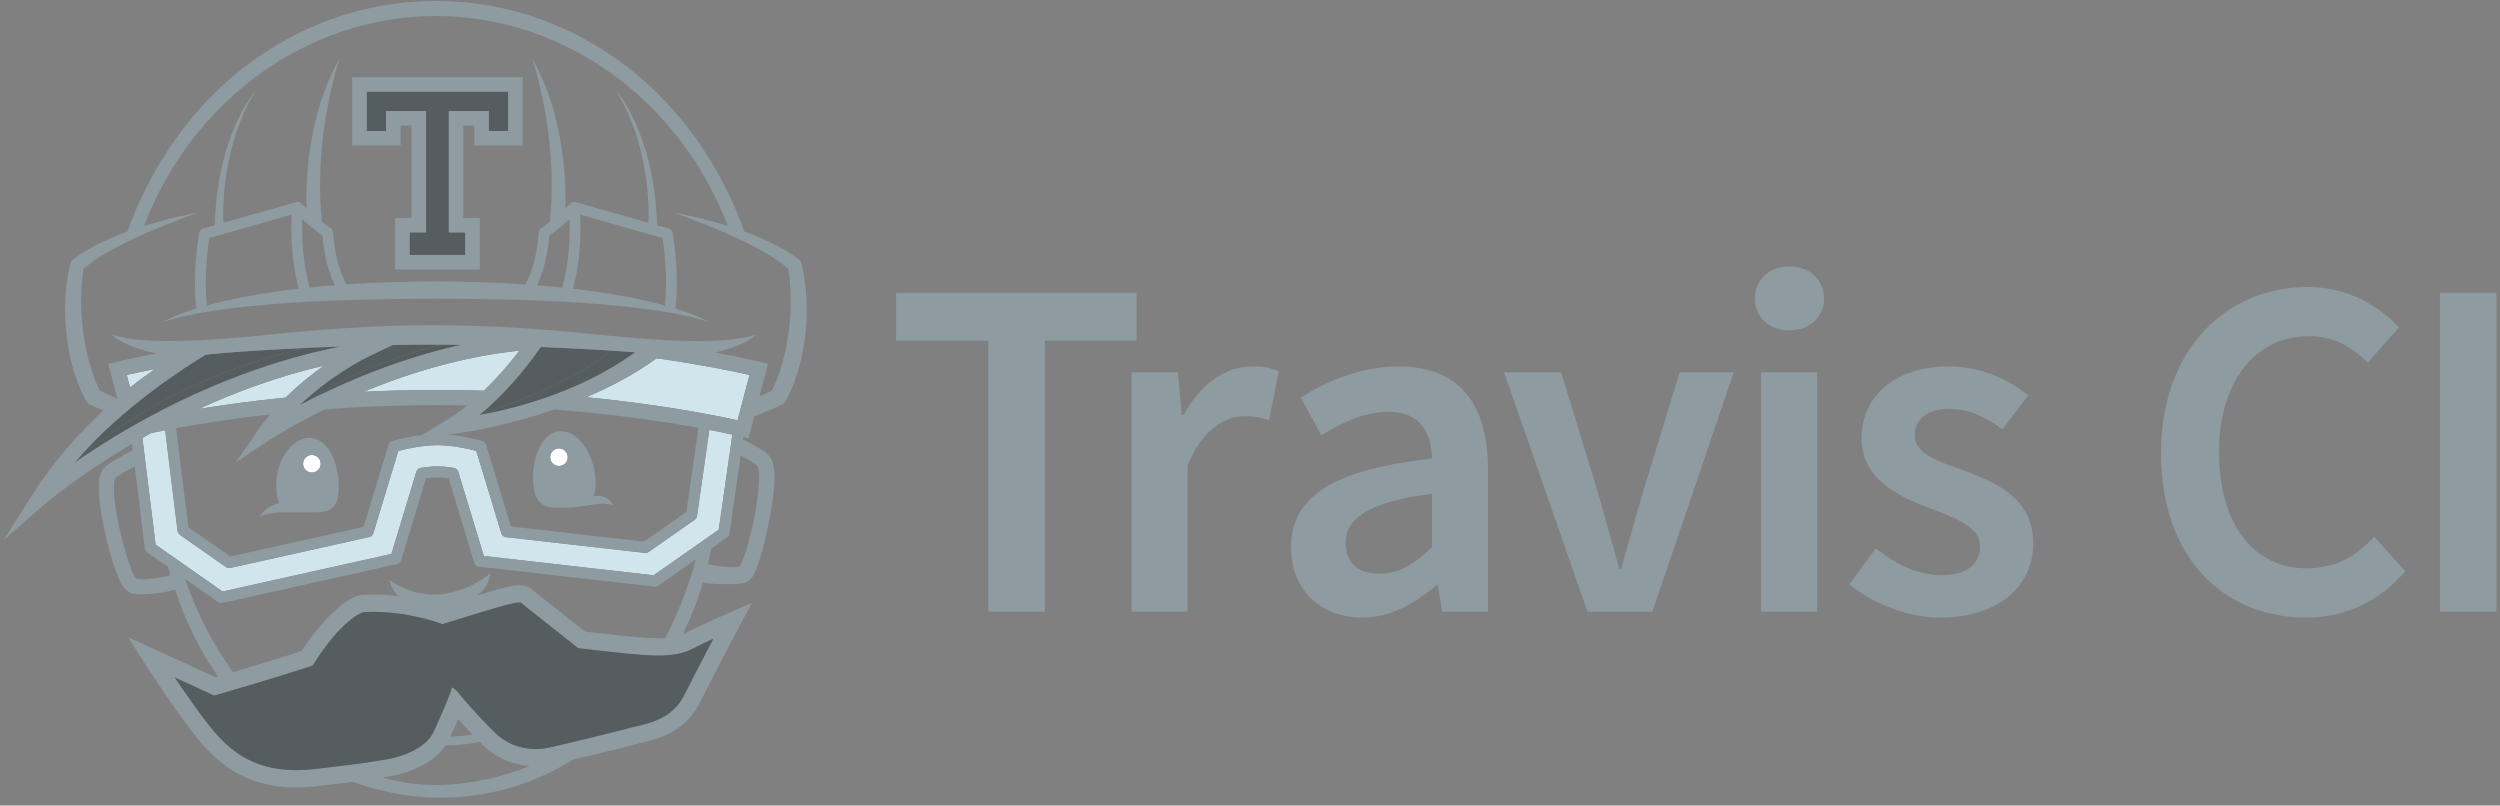 <?xml version="1.0" encoding="utf-8"?>
<!-- Generator: Adobe Illustrator 16.0.0, SVG Export Plug-In . SVG Version: 6.00 Build 0)  -->
<!DOCTYPE svg PUBLIC "-//W3C//DTD SVG 1.1//EN" "http://www.w3.org/Graphics/SVG/1.1/DTD/svg11.dtd">
<svg version="1.1" xmlns="http://www.w3.org/2000/svg" xmlns:xlink="http://www.w3.org/1999/xlink" x="0px" y="0px" width="720px"
	 height="232px" viewBox="0 0 720 232" enable-background="new 0 0 720 232" xml:space="preserve">
<rect x="0" y="0" width="720" height="232" fill="#808080" stroke="none"/>
<g id="Layer_1">
	<g>
		<path fill="#8E9BA0" d="M284.634,98.086h-26.543V84.324h69.249v13.763h-26.409v78.095h-16.297V98.086z"/>
		<path fill="#8E9BA0" d="M325.878,107.218h13.344l1.119,12.216h0.567c4.916-8.988,12.221-13.902,19.524-13.902
			c3.507,0,5.755,0.42,7.864,1.408l-2.81,14.043c-2.387-0.703-4.215-1.125-7.164-1.125c-5.476,0-12.079,3.793-16.295,14.185v42.14
			h-16.151L325.878,107.218L325.878,107.218z"/>
		<path fill="#8E9BA0" d="M412.4,132.078c-0.143-7.305-3.231-13.482-12.501-13.482c-6.884,0-13.348,3.088-19.382,6.739
			l-5.901-10.817c7.584-4.771,17.276-8.987,28.231-8.987c17.275,0,25.703,10.536,25.703,29.779v40.871h-13.204l-1.259-7.586h-0.426
			c-6.18,5.198-13.204,9.27-21.348,9.27c-12.08,0-20.513-8.143-20.513-20.227C371.805,142.895,384.17,135.167,412.4,132.078z
			 M397.373,165.225c5.616,0,9.972-2.808,15.027-7.586v-15.449c-18.68,2.39-24.859,7.306-24.859,14.188
			C387.541,162.557,391.607,165.225,397.373,165.225z"/>
		<path fill="#8E9BA0" d="M433.177,107.218h16.435l10.954,35.816c1.826,6.739,3.935,13.763,5.758,20.786h0.564
			c1.96-7.023,3.933-14.047,5.896-20.786l10.958-35.816h15.59l-23.454,68.964h-18.682L433.177,107.218z"/>
		<path fill="#8E9BA0" d="M505.384,86.007c0-5.477,4.216-9.272,9.972-9.272c5.765,0,9.973,3.796,9.973,9.272
			c0,5.335-4.208,9.132-9.973,9.132C509.6,95.14,505.384,91.343,505.384,86.007z M507.211,107.218h16.156v68.964h-16.156V107.218z"
			/>
		<path fill="#8E9BA0" d="M540.206,157.922c6.176,4.775,12.08,7.729,19.104,7.729c7.443,0,10.951-3.512,10.951-8.287
			c0-5.76-7.442-8.288-14.747-11.098c-9.133-3.371-19.384-8.566-19.384-20.082c0-12.083,9.691-20.651,25.14-20.651
			c9.552,0,17.279,3.928,22.898,8.288l-7.442,9.833c-4.775-3.512-9.69-5.899-15.169-5.899c-6.884,0-10.119,3.231-10.119,7.584
			c0,5.335,6.885,7.587,14.328,10.255c9.411,3.508,19.804,8.004,19.804,20.928c0,11.797-9.407,21.348-26.822,21.348
			c-9.412,0-19.385-4.07-26.124-9.551L540.206,157.922z"/>
		<path fill="#8E9BA0" d="M664.793,82.639c11.235,0,20.363,5.477,26.124,11.656l-8.988,10.108
			c-4.774-4.628-9.972-7.579-16.995-7.579c-15.027,0-25.844,12.635-25.844,33.287c0,20.928,9.969,33.572,25.279,33.572
			c8.146,0,14.188-3.375,19.383-9.133l8.987,9.971c-7.442,8.572-16.994,13.344-28.65,13.344c-23.313,0-41.715-16.855-41.715-47.33
			C622.374,100.474,641.193,82.639,664.793,82.639z"/>
		<path fill="#8E9BA0" d="M702.704,84.324H719v91.857h-16.296V84.324z"/>
	</g>
	<g>
		<path fill="#FFFFFF" d="M163.518,131.626c0.024,1.401-1.089,2.556-2.49,2.584c-1.401,0.024-2.562-1.095-2.581-2.492
			c-0.029-1.401,1.086-2.56,2.486-2.584C162.34,129.104,163.498,130.225,163.518,131.626z"/>
		<path fill="#FFFFFF" d="M92.362,133.492c0.035,1.396-1.07,2.564-2.467,2.601c-1.407,0.04-2.575-1.063-2.614-2.471
			c-0.035-1.397,1.068-2.571,2.476-2.601C91.152,130.982,92.323,132.086,92.362,133.492z"/>
		<path fill="#FFFFFF" d="M64.104,173.65c-0.118,0.02-0.236,0.035-0.354,0.035c0.001,0,0.002,0,0.003,0
			C63.865,173.686,63.984,173.67,64.104,173.65z"/>
		<path fill="#FFFFFF" d="M53.321,166.736c0.043,0.129,0.089,0.252,0.131,0.379c-0.041-0.124-0.086-0.248-0.124-0.373
			L53.321,166.736z"/>
		<polygon fill="#FFFFFF" points="61.003,172.122 62.826,173.395 61.003,172.116 55.535,168.288 55.535,168.292 		"/>
		<path fill="#FFFFFF" d="M198.125,168.553c0.205-0.589,0.409-1.178,0.607-1.775C198.532,167.373,198.33,167.964,198.125,168.553z"
			/>
		<path fill="#FFFFFF" d="M188.788,168.953c-0.098,0.007-0.194,0.005-0.289-0.008C188.595,168.958,188.69,168.96,188.788,168.953z"
			/>
		<path fill="#DFC78B" d="M205.661,93.444C205.721,93.472,205.716,93.47,205.661,93.444L205.661,93.444z"/>
		<path fill="#DFC78B" d="M205.266,93.25c0.187,0.092,0.328,0.162,0.396,0.194C205.602,93.416,205.474,93.353,205.266,93.25z"/>
		<path fill="#DFC78B" d="M204.406,92.83c0.372,0.183,0.655,0.32,0.859,0.42C205.029,93.134,204.723,92.985,204.406,92.83z"/>
		<path fill="#DFC78B" d="M204.406,92.83c-0.019-0.009-0.035-0.018-0.054-0.026l0,0C204.371,92.812,204.389,92.821,204.406,92.83z"
			/>
		<path fill="#DFC78B" d="M162.795,51.025l-0.191-0.708c0.024,0.357,0.048,0.71,0.068,1.058L162.795,51.025z"/>
		<path fill="#DFC78B" d="M45.415,93.444C45.361,93.47,45.356,93.472,45.415,93.444L45.415,93.444z"/>
		<path fill="#DFC78B" d="M46.671,92.83c0.043-0.021,0.086-0.042,0.13-0.063l0,0C46.754,92.79,46.716,92.808,46.671,92.83z"/>
		<path fill="#DFC78B" d="M46.671,92.83c-0.318,0.155-0.623,0.304-0.859,0.42C46.015,93.15,46.297,93.013,46.671,92.83z"/>
		<path fill="#DFC78B" d="M45.812,93.25c-0.211,0.103-0.336,0.166-0.396,0.194C45.483,93.412,45.623,93.342,45.812,93.25z"/>
		<path fill="#D1E5ED" d="M149.597,100.985c-0.37,0.481-0.777,1.005-1.213,1.555c-2.239,2.828-5.34,6.438-9.013,9.979
			c-4.279-0.134-8.672-0.208-13.194-0.208c-7.474,0-14.64,0.197-21.444,0.524c9.618-3.986,21.167-7.884,33.677-10.222
			C142.06,101.921,145.798,101.366,149.597,100.985z"/>
		<path fill="#D1E5ED" d="M93.332,105.289c-3.437,2.412-7.309,5.487-11.068,9.221c-9.622,0.966-18.021,2.129-24.944,3.248
			C67.966,112.866,80.119,108.359,93.332,105.289z"/>
		<path fill="#D1E5ED" d="M210.924,125.158l-3.919,27.385l-18.754,13.141l-48.91-5.562l-7.359-24.248
			c-0.175-0.588-0.674-1.021-1.282-1.123c-1.812-0.293-3.412-0.437-4.75-0.437c-1.341,0-2.942,0.144-4.764,0.437
			c-0.601,0.104-1.096,0.535-1.279,1.123l-7.179,23.657l-48.634,10.822L44.82,156.852l-3.804-30.733
			c0.832-0.464,1.675-0.931,2.52-1.396c1.195-0.258,2.537-0.529,4.022-0.812l3.58,29.001c0.049,0.45,0.303,0.853,0.675,1.112
			l13.263,9.291c0.267,0.185,0.594,0.289,0.914,0.289c0.119,0,0.233-0.017,0.358-0.041l39.985-8.896
			c0.139-0.034,0.271-0.083,0.4-0.146c0.367-0.201,0.663-0.537,0.783-0.957l7.206-23.707c1.931-0.496,6.879-1.655,11.227-1.655
			c4.339,0,9.287,1.159,11.223,1.655l7.201,23.707c0.183,0.613,0.722,1.06,1.356,1.133l39.991,4.543
			c0.386,0.045,0.78-0.061,1.099-0.283l13.267-9.275c0.358-0.258,0.604-0.658,0.664-1.095l3.542-24.78
			C206.951,124.314,209.174,124.781,210.924,125.158z"/>
		<path fill="#D1E5ED" d="M215.861,107.983l-3.443,13.06c-7.041-1.555-22.503-4.601-43.551-6.652
			c6.874-2.932,13.877-6.606,20.275-11.207C201.667,104.952,210.863,106.854,215.861,107.983z"/>
		<path fill="#D1E5ED" d="M36.503,107.983l0.957,3.615c2.679-2.134,5.131-3.902,7.2-5.313
			C41.288,106.933,38.538,107.522,36.503,107.983z"/>
		<path fill="#A51E28" d="M182.942,101.466c-0.01-0.01-0.024-0.016-0.034-0.016c-2.309-0.172-4.615-0.328-6.923-0.478
			c2.308,0.15,4.614,0.307,6.923,0.483C182.923,101.456,182.933,101.461,182.942,101.466z"/>
		<path fill="#A51E28" d="M166.035,111.08c5.273-2.334,10.642-5.218,15.747-8.782C176.676,105.861,171.308,108.745,166.035,111.08z"
			/>
		<path fill="#555D60" d="M171.542,100.698c-5.271-0.297-10.539-0.55-15.814-0.768c-0.302,0.451-0.925,1.356-1.816,2.576
			c-2.826,3.822-8.397,10.792-15.536,16.771c5.372-1.703,26.682-8.852,37.477-18.312
			C174.416,100.873,172.98,100.781,171.542,100.698z"/>
		<path fill="#A51E28" d="M111.588,105.537c-0.383,0.139-0.768,0.278-1.146,0.418C110.82,105.815,111.205,105.676,111.588,105.537z"
			/>
		<path fill="#A51E28" d="M114.025,104.676c-0.438,0.151-0.875,0.303-1.307,0.456C113.15,104.979,113.587,104.827,114.025,104.676z"
			/>
		<path fill="#A51E28" d="M109.23,106.407c-0.331,0.124-0.658,0.248-0.985,0.372C108.572,106.655,108.899,106.53,109.23,106.407z"/>
		<path fill="#A51E28" d="M106.944,107.282c-0.268,0.104-0.531,0.208-0.797,0.313C106.413,107.491,106.677,107.387,106.944,107.282z
			"/>
		<path fill="#A51E28" d="M116.612,103.803c-0.519,0.17-1.036,0.341-1.549,0.515C115.576,104.145,116.094,103.974,116.612,103.803z"
			/>
		<path fill="#A51E28" d="M125.445,101.154c-1.872,0.508-3.717,1.037-5.519,1.59C121.73,102.19,123.574,101.662,125.445,101.154z"/>
		<path fill="#A51E28" d="M119.927,102.744c-0.826,0.254-1.646,0.515-2.459,0.777C118.281,103.258,119.101,102.998,119.927,102.744z
			"/>
		<path fill="#A51E28" d="M102.573,109.048c-0.026,0.011-0.054,0.022-0.079,0.033C102.52,109.07,102.547,109.059,102.573,109.048z"
			/>
		<path fill="#A51E28" d="M104.724,108.165c-0.18,0.071-0.354,0.144-0.532,0.217C104.369,108.309,104.544,108.236,104.724,108.165z"
			/>
		<path fill="#555D60" d="M132.919,99.307c0.008-0.002,0.016-0.003,0.023-0.005c-2.675-0.035-5.35-0.064-8.019-0.074h-0.005
			c-3.932,0.01-7.855,0.06-11.787,0.129l-7.25,3.437c-0.011,0-0.055,0.025-0.107,0.06c-1.091,0.53-10.608,5.333-19.569,13.901
			c0.784-0.413,1.615-0.841,2.471-1.275c4.901-3.293,17.972-11.091,38.296-16.231C128.955,99.261,130.938,99.273,132.919,99.307z"/>
		<path fill="#555D60" d="M88.367,100.183c-3.357,0.155-6.715,0.327-10.069,0.516c-3.889,0.218-7.766,0.48-11.64,0.772
			c-1.932,0.148-3.867,0.313-5.783,0.515c-0.556,0.054-1.1,0.114-1.645,0.184c-5.062,3.025-24.436,15.188-37.747,31.105
			c0.229-0.275,0.466-0.549,0.701-0.822C46.827,111.43,73.845,103.246,88.367,100.183z"/>
		<path fill="#A51E28" d="M82.163,103.747c-26.62,7.875-48.152,20.821-60.68,29.528C34.015,124.566,55.543,111.621,82.163,103.747z"
			/>
		<path fill="#A51E28" d="M84.756,103c4.427-1.238,8.988-2.327,13.668-3.229c-0.011,0.001-0.021,0.001-0.031,0.001
			C93.729,100.678,89.173,101.761,84.756,103z"/>
		<path fill="#A51E28" d="M197.729,191.473c0,0-0.004,0.006-0.008,0.012c-0.001,0.002-0.002,0.002-0.003,0.004
			C197.721,191.48,197.725,191.479,197.729,191.473z"/>
		<path fill="#A51E28" d="M203.481,184.869c0.138-0.062,0.272-0.127,0.41-0.189C203.754,184.744,203.619,184.805,203.481,184.869z"
			/>
		<path fill="#A51E28" d="M204.403,184.439c0.084-0.039,0.167-0.078,0.251-0.117C204.57,184.361,204.487,184.4,204.403,184.439z"/>
		<path fill="#A51E28" d="M201.868,185.643c0.185-0.092,0.373-0.18,0.564-0.271C202.241,185.463,202.053,185.551,201.868,185.643z"
			/>
		<path fill="#A51E28" d="M201.146,185.996c0.194-0.096,0.396-0.193,0.598-0.293C201.539,185.803,201.341,185.9,201.146,185.996z"/>
		<path fill="#A51E28" d="M202.646,185.268c0.167-0.08,0.336-0.16,0.504-0.24C202.981,185.107,202.814,185.188,202.646,185.268z"/>
		<path fill="#A51E28" d="M199.858,186.645L199.858,186.645c0.043-0.021,0.085-0.045,0.129-0.065
			C199.945,186.6,199.9,186.623,199.858,186.645z"/>
		<path fill="#A51E28" d="M199.987,186.578c0.128-0.066,0.257-0.131,0.391-0.199C200.243,186.447,200.115,186.512,199.987,186.578z"
			/>
		<path fill="#A51E28" d="M200.378,186.379c0.229-0.115,0.462-0.23,0.706-0.352C200.84,186.148,200.604,186.264,200.378,186.379z"/>
		<polygon fill="#555D60" points="140.782,37.728 146.354,37.728 146.354,26.407 140.271,26.407 129.257,26.407 105.61,26.407
			105.61,37.728 111.182,37.728 111.182,31.978 122.704,31.978 122.704,66.937 117.961,66.937 117.961,73.425 134.001,73.425
			134.001,66.937 129.257,66.937 129.257,31.978 140.782,31.978 		"/>
		<path fill="#88162B" d="M166.035,111.08c-10.724,4.748-21.054,7.218-27.972,8.462C144.981,118.3,155.311,115.829,166.035,111.08z"
			/>
		<path fill="#88162B" d="M138.375,119.277c-0.105,0.088-0.207,0.177-0.312,0.265C138.168,119.454,138.27,119.365,138.375,119.277
			L138.375,119.277z"/>
		<path fill="#88162B" d="M175.853,100.964C175.853,100.964,175.852,100.964,175.853,100.964c0.044,0.004,0.089,0.006,0.133,0.009
			C175.941,100.97,175.897,100.967,175.853,100.964z"/>
		<path fill="#88162B" d="M182.942,101.466c-0.387,0.272-0.768,0.559-1.16,0.831C182.18,102.025,182.556,101.733,182.942,101.466z"
			/>
		<path fill="#555D60" d="M182.942,101.466c-0.01-0.005-0.02-0.01-0.034-0.01c-2.309-0.176-4.615-0.333-6.923-0.483
			c-0.044-0.003-0.089-0.005-0.134-0.008c-10.795,9.461-32.104,16.609-37.477,18.312c-0.105,0.088-0.207,0.177-0.312,0.265
			c6.918-1.245,17.248-3.715,27.972-8.462c5.272-2.335,10.641-5.218,15.747-8.782C182.175,102.025,182.556,101.738,182.942,101.466z
			"/>
		<path fill="#88162B" d="M88.667,115.484c3.931-2,8.593-4.21,13.827-6.403c-5.233,2.192-9.89,4.397-13.818,6.397
			C88.673,115.48,88.669,115.482,88.667,115.484z"/>
		<path fill="#88162B" d="M115.063,104.318c-0.348,0.119-0.692,0.239-1.038,0.358C114.37,104.557,114.716,104.437,115.063,104.318z"
			/>
		<path fill="#88162B" d="M132.919,99.307c-2.543,0.56-5.032,1.184-7.474,1.847c2.448-0.665,4.945-1.289,7.497-1.847
			C132.935,99.307,132.927,99.307,132.919,99.307z"/>
		<path fill="#88162B" d="M117.468,103.521c-0.288,0.093-0.569,0.188-0.855,0.282C116.898,103.709,117.181,103.614,117.468,103.521z
			"/>
		<path fill="#88162B" d="M110.441,105.955c-0.407,0.149-0.811,0.3-1.211,0.452C109.631,106.255,110.034,106.104,110.441,105.955z"
			/>
		<path fill="#88162B" d="M108.245,106.779c-0.437,0.167-0.871,0.335-1.301,0.503C107.373,107.114,107.809,106.946,108.245,106.779z
			"/>
		<path fill="#88162B" d="M106.147,107.595c-0.478,0.19-0.954,0.378-1.424,0.569C105.193,107.974,105.67,107.785,106.147,107.595z"
			/>
		<path fill="#88162B" d="M104.191,108.381c-0.544,0.222-1.086,0.444-1.618,0.667C103.105,108.826,103.648,108.603,104.191,108.381z
			"/>
		<path fill="#88162B" d="M112.719,105.131c-0.38,0.135-0.754,0.27-1.131,0.406C111.965,105.401,112.339,105.266,112.719,105.131z"
			/>
		<path fill="#555D60" d="M126.972,99.248c-20.324,5.14-33.395,12.938-38.296,16.231c3.929-2,8.585-4.206,13.818-6.397
			c0.025-0.011,0.053-0.022,0.079-0.033c0.532-0.222,1.074-0.445,1.618-0.667c0.178-0.073,0.353-0.146,0.532-0.217
			c0.47-0.191,0.946-0.379,1.424-0.569c0.266-0.104,0.529-0.208,0.797-0.313c0.43-0.168,0.864-0.336,1.301-0.503
			c0.327-0.124,0.654-0.249,0.985-0.372c0.4-0.152,0.804-0.303,1.211-0.452c0.379-0.14,0.764-0.279,1.146-0.418
			c0.377-0.136,0.751-0.271,1.131-0.406c0.432-0.152,0.868-0.304,1.307-0.456c0.346-0.119,0.69-0.239,1.038-0.358
			c0.513-0.173,1.03-0.344,1.549-0.515c0.286-0.094,0.567-0.189,0.855-0.282c0.813-0.263,1.633-0.523,2.459-0.777
			c1.802-0.553,3.646-1.082,5.519-1.59c2.441-0.664,4.931-1.287,7.474-1.847C130.938,99.273,128.955,99.261,126.972,99.248z"/>
		<path fill="#88162B" d="M98.424,99.767c-3.35,0.121-6.701,0.26-10.055,0.415c-0.001,0-0.002,0.001-0.002,0.001
			c3.343-0.154,6.686-0.291,10.025-0.41C98.403,99.771,98.413,99.768,98.424,99.767z"/>
		<path fill="#555D60" d="M88.367,100.183c-14.522,3.063-41.54,11.247-66.183,32.27c-0.235,0.273-0.472,0.546-0.701,0.822
			c12.527-8.707,34.06-21.653,60.68-29.528c0.858-0.254,1.724-0.502,2.593-0.746c4.417-1.24,8.974-2.322,13.637-3.228
			C95.053,99.892,91.71,100.029,88.367,100.183z"/>
		<path fill="#88162B" d="M201.084,186.027c0.021-0.01,0.041-0.021,0.062-0.031C201.125,186.008,201.104,186.018,201.084,186.027z"
			/>
		<path fill="#88162B" d="M204.467,185.807c0.22-0.416,0.43-0.82,0.639-1.217c0,0-0.001,0-0.001,0.002
			C204.896,184.984,204.683,185.395,204.467,185.807z"/>
		<path fill="#88162B" d="M201.743,185.703c0.042-0.02,0.084-0.041,0.125-0.061C201.827,185.662,201.785,185.684,201.743,185.703z"
			/>
		<polygon fill="#88162B" points="131.385,198.79 133.121,200.855 131.396,198.798 		"/>
		<path fill="#88162B" d="M204.467,185.807c-1.361,2.598-2.891,5.541-4.362,8.403C201.577,191.348,203.105,188.408,204.467,185.807z
			"/>
		<path fill="#88162B" d="M183.01,209.234c-0.795,0.182-1.543,0.354-2.221,0.549C181.467,209.59,182.22,209.416,183.01,209.234z"/>
		<path fill="#88162B" d="M183.01,209.234c4.559-1.051,10.797-2.502,14.095-9.121C193.803,206.732,187.568,208.182,183.01,209.234z"
			/>
		<polygon fill="#88162B" points="197.721,191.482 197.725,191.477 197.719,191.484 		"/>
		<path fill="#88162B" d="M200.104,194.21c-1.058,2.062-2.087,4.08-3,5.904C198.018,198.292,199.047,196.271,200.104,194.21z"/>
		<path fill="#88162B" d="M203.892,184.68c0.168-0.08,0.34-0.16,0.512-0.24C204.231,184.52,204.06,184.6,203.892,184.68z"/>
		<path fill="#88162B" d="M133.319,201.091c0.88,1.035,4.566,5.313,8.944,9.657c3.332,3.301,7.349,4.969,11.963,4.969
			c-4.61,0-8.631-1.668-11.963-4.973C137.886,206.402,134.199,202.126,133.319,201.091z"/>
		<path fill="#88162B" d="M202.433,185.371c0.072-0.035,0.145-0.068,0.214-0.104C202.577,185.303,202.505,185.336,202.433,185.371z"
			/>
		<path fill="#88162B" d="M204.654,184.322c0.26-0.121,0.521-0.242,0.78-0.359C205.176,184.08,204.914,184.201,204.654,184.322z"/>
		<path fill="#88162B" d="M203.15,185.027c0.111-0.053,0.221-0.105,0.331-0.158C203.371,184.922,203.262,184.975,203.15,185.027z"/>
		<path fill="#88162B" d="M159.129,215.111c1.551-0.375,3.23-0.783,4.953-1.193c5.112-1.221,10.774-2.576,14.535-3.553
			c-3.761,0.977-9.423,2.33-14.535,3.549C162.359,214.328,160.675,214.73,159.129,215.111z"/>
		<path fill="#88162B" d="M50.302,195.098c0.892,1.315,1.869,2.743,2.884,4.2c-1.011-1.455-1.984-2.881-2.873-4.196
			C50.31,195.1,50.306,195.1,50.302,195.098z"/>
		<polygon fill="#88162B" points="130.001,198.6 129.998,198.602 129.999,198.602 		"/>
		<polygon fill="#88162B" points="130.001,198.604 129.999,198.602 128.887,201.589 		"/>
		<path fill="#88162B" d="M57.716,205.634c-1.515-2.045-3.062-4.221-4.53-6.336C54.652,201.413,56.199,203.591,57.716,205.634z"/>
		<path fill="#88162B" d="M85.23,221.805c1.649,0,3.402-0.096,5.204-0.305c-1.801,0.203-3.557,0.305-5.206,0.305
			C85.229,221.805,85.229,221.805,85.23,221.805z"/>
		<path fill="#88162B" d="M59.739,208.305c-0.658-0.847-1.339-1.748-2.023-2.671c0.685,0.925,1.362,1.824,2.02,2.671
			c5.452,7.016,12.322,13.5,25.49,13.5c0.002,0,0.002,0,0.002,0C72.057,221.805,65.192,215.32,59.739,208.305z"/>
		<path fill="#88162B" d="M118.616,216.426c2.609-1.266,5.176-3.168,6.432-5.982c3.17-7.096,3.814-8.785,3.839-8.854
			c-0.024,0.062-0.669,1.758-3.839,8.85C123.792,213.254,121.226,215.158,118.616,216.426z"/>
		<path fill="#88162B" d="M110.39,218.844c0.164-0.021,0.331-0.045,0.509-0.066c0.059-0.006,3.932-0.506,7.718-2.352
			c-3.786,1.842-7.658,2.34-7.723,2.346C110.718,218.795,110.552,218.82,110.39,218.844z"/>
		<path fill="#88162B" d="M92.797,221.23c11.454-1.318,14.596-1.873,16.34-2.176c0.452-0.082,0.837-0.148,1.253-0.212
			c-0.417,0.062-0.802,0.13-1.253,0.207C107.393,219.352,104.251,219.912,92.797,221.23z"/>
		<polygon fill="#88162B" points="66.996,209.16 67.005,209.17 66.997,209.162 		"/>
		<path fill="#07090A" d="M133.319,201.091c0.88,1.035,4.566,5.313,8.944,9.657c3.332,3.301,7.349,4.969,11.963,4.969
			c-4.61,0-8.631-1.668-11.963-4.973C137.886,206.402,134.199,202.126,133.319,201.091z"/>
		<path fill="#07090A" d="M57.716,205.634c-1.515-2.045-3.062-4.221-4.53-6.336C54.652,201.413,56.199,203.591,57.716,205.634z"/>
		<path fill="#07090A" d="M118.616,216.426c2.609-1.266,5.176-3.168,6.432-5.982c3.17-7.096,3.814-8.785,3.839-8.854
			c-0.024,0.062-0.669,1.758-3.839,8.85C123.792,213.254,121.226,215.158,118.616,216.426z"/>
		<path fill="#07090A" d="M85.23,221.805c1.649,0,3.402-0.096,5.204-0.305c-1.801,0.203-3.557,0.305-5.206,0.305
			C85.229,221.805,85.229,221.805,85.23,221.805z"/>
		<path fill="#07090A" d="M159.129,215.111c1.551-0.375,3.23-0.783,4.953-1.193c5.453-1.303,11.533-2.76,15.262-3.744
			c-3.729,0.984-9.809,2.441-15.262,3.74C162.359,214.328,160.675,214.73,159.129,215.111z"/>
		<path fill="#07090A" d="M91.663,221.359c12.383-1.412,15.673-1.994,17.474-2.305c0.452-0.082,0.837-0.148,1.253-0.212
			c-0.417,0.062-0.802,0.13-1.253,0.207C107.336,219.361,104.046,219.947,91.663,221.359z"/>
		<path fill="#07090A" d="M204.467,185.807c-1.361,2.598-2.891,5.541-4.362,8.403C201.577,191.348,203.105,188.408,204.467,185.807z
			"/>
		<polygon fill="#07090A" points="130.001,198.6 129.998,198.602 129.999,198.602 		"/>
		<path fill="#8E9BA0" d="M176.634,145.641c-3.351-1.619-7.014,0.43-13.686,0.555c-4.967,0.179-9.132,0.232-9.405-7.561
			c-0.276-7.811,2.902-14.264,7.87-14.437c4.963-0.175,9.495,6.013,10.104,13.797c0.169,2.149-0.069,3.714-0.6,4.873
			C175.532,142.318,176.584,145.451,176.634,145.641z M161.027,134.211c1.401-0.029,2.515-1.184,2.49-2.584
			c-0.02-1.402-1.178-2.521-2.585-2.491c-1.4,0.024-2.516,1.183-2.486,2.585C158.466,133.116,159.626,134.236,161.027,134.211z"/>
		<path fill="#8E9BA0" d="M97.566,140.178c0.074,7.799-4.056,7.33-9.027,7.379c-0.505,0.016-0.98,0.023-1.457,0.023
			c-0.554,0.015-1.089,0.021-1.603,0.011c-4.825-0.011-7.905-0.228-10.634,1.247c0.064-0.168,1.263-2.847,5.592-3.938
			c-0.478-1.053-0.778-2.521-0.857-4.549c-0.298-7.795,4.511-14.189,9.478-14.234C94.025,126.068,97.492,132.378,97.566,140.178z
			 M89.896,136.093c1.396-0.034,2.502-1.204,2.467-2.601c-0.039-1.406-1.21-2.51-2.605-2.471c-1.407,0.029-2.511,1.203-2.476,2.601
			C87.32,135.027,88.488,136.133,89.896,136.093z"/>
		<path fill="#8E9BA0" d="M204.353,92.804c-0.2-0.097-0.4-0.196-0.592-0.29c-0.293-0.142-0.619-0.303-0.992-0.485
			c-0.022-0.01-0.037-0.018-0.037-0.018c-0.211-0.104-0.419-0.223-0.622-0.354c-2.197-1.014-4.498-1.8-6.797-2.554
			c-0.272-0.089-0.539-0.169-0.812-0.248c0.021-0.069,0.04-0.139,0.051-0.208c0.034-0.26,0.624-4.625,0.269-11.504
			c-0.152-2.939-0.477-6.334-1.092-10.068c-0.099-0.595-0.534-1.079-1.108-1.244l-3.382-0.956
			c-0.729-26.179-11.506-38.48-11.844-38.861c9.629,15.497,9.545,33.875,9.377,38.158l-20.975-5.962c-0.015,0-0.029,0-0.049-0.01
			c-0.085-0.02-0.18-0.03-0.269-0.04c-0.02,0-0.044-0.004-0.077-0.004c-0.109-0.005-0.229,0.004-0.343,0.03
			c-0.016,0-0.034,0.015-0.056,0.015c-0.093,0.02-0.178,0.05-0.271,0.094c-0.033,0.015-0.063,0.035-0.094,0.045
			c-0.069,0.048-0.139,0.088-0.208,0.138c-0.015,0.01-0.035,0.02-0.05,0.034c-0.02,0.015-0.029,0.03-0.04,0.04
			c-0.02,0.02-0.044,0.035-0.06,0.05c-0.02,0.021-0.584,0.574-1.461,1.402c0.061-1.962,0.076-4.964-0.147-8.63
			c-0.021-0.348-0.044-0.701-0.068-1.058c-0.659-9.21-2.836-22.147-9.342-33.472c0.057,0.163,0.699,2.042,1.531,5.207
			c2.094,7.963,5.39,24.078,3.593,41.565c-0.008,0.08-0.014,0.16-0.022,0.241c-0.027,0.022-0.057,0.043-0.085,0.065
			c-0.82,0.65-1.657,1.286-2.486,1.846c-0.415,0.288-0.674,0.757-0.683,1.262c0,0.08-0.185,7.898-3.636,14.555
			c-0.061,0.109-0.093,0.219-0.128,0.332c-8.588-0.589-17.2-0.841-25.803-0.847c-8.597,0.005-17.215,0.243-25.808,0.827
			c-0.034-0.104-0.069-0.213-0.119-0.312c-3.456-6.657-3.634-14.475-3.639-14.555c-0.009-0.505-0.263-0.975-0.678-1.262
			c-0.857-0.58-1.739-1.238-2.582-1.912c-1.745-16.636,1.135-32.052,3.231-40.44c0.995-3.982,1.816-6.389,1.881-6.573
			c-9.44,16.427-9.767,36.247-9.558,43.16c-0.893-0.828-1.446-1.381-1.461-1.402c-0.016-0.015-0.045-0.03-0.065-0.05
			c-0.01-0.01-0.02-0.025-0.034-0.04c-0.016-0.015-0.035-0.024-0.055-0.034c-0.069-0.05-0.14-0.09-0.209-0.128
			c-0.034-0.02-0.059-0.04-0.099-0.055c-0.09-0.044-0.167-0.074-0.257-0.084c-0.025-0.01-0.044-0.025-0.06-0.025
			c-0.119-0.025-0.238-0.035-0.348-0.03c-0.029,0-0.06,0.004-0.089,0.004c-0.085,0.01-0.168,0.02-0.257,0.04
			c-0.02,0.01-0.03,0.01-0.05,0.01l-20.968,5.962c-0.169-4.284-0.259-22.662,9.369-38.158c-0.337,0.381-11.113,12.683-11.847,38.861
			l-3.367,0.956c-0.589,0.165-1.021,0.648-1.118,1.244c-0.615,3.729-0.938,7.12-1.092,10.056
			c-0.356,6.887,0.235,11.256,0.273,11.516c0.016,0.069,0.035,0.134,0.046,0.204c-0.269,0.083-0.545,0.163-0.813,0.247
			c-2.302,0.754-4.612,1.544-6.81,2.562c-0.202,0.13-0.409,0.248-0.62,0.351c0,0-0.014,0.007-0.034,0.018
			c-0.374,0.182-0.7,0.343-0.993,0.485c-0.167,0.082-0.343,0.167-0.516,0.252c-0.109,0.062-0.221,0.118-0.328,0.181
			c1.556-0.61,3.165-1.056,4.773-1.452c1.615-0.401,3.24-0.758,4.863-1.065c3.265-0.608,6.538-1.134,9.831-1.535
			c3.284-0.431,6.582-0.787,9.885-1.064c3.305-0.282,6.603-0.56,9.915-0.752c13.243-0.783,26.52-1.03,39.803-1.035
			c13.286,0.01,26.563,0.217,39.803,1.03c3.313,0.193,6.611,0.469,9.919,0.748c3.31,0.282,6.597,0.643,9.88,1.074
			c3.295,0.396,6.573,0.921,9.831,1.531c1.63,0.312,3.25,0.658,4.858,1.069c1.62,0.396,3.22,0.842,4.78,1.452
			C204.528,92.898,204.439,92.853,204.353,92.804z M85.395,83.221c-3.329,0.406-6.662,0.826-9.979,1.376
			c-3.308,0.565-6.617,1.168-9.896,1.896c-1.99,0.462-3.961,0.952-5.934,1.486c-0.018-0.157-0.042-0.396-0.07-0.705
			c-0.229-2.447-0.662-9.495,0.759-18.725L84.004,61.8c-0.179,3.532-0.276,10.688,1.249,18.008c0.212,1.015,0.453,2.033,0.731,3.045
			c0.03,0.098,0.07,0.198,0.114,0.288C85.859,83.171,85.631,83.191,85.395,83.221z M88.98,82.829c0.067-0.252,0.072-0.53,0-0.802
			c-1.948-7.102-2.052-14.704-1.918-18.903c1.57,1.421,3.695,3.249,5.844,4.769c0.13,2.193,0.739,8.403,3.526,14.249
			C93.946,82.338,91.461,82.567,88.98,82.829z M162.111,82.027c-0.079,0.272-0.069,0.555,0,0.818
			c-2.485-0.263-4.972-0.486-7.457-0.689c2.787-5.845,3.396-12.069,3.531-14.263c2.144-1.521,4.273-3.348,5.839-4.769
			C164.166,67.313,164.062,74.915,162.111,82.027z M191.633,86.547c-0.053,0.686-0.104,1.174-0.135,1.438
			c-1.96-0.534-3.94-1.02-5.932-1.486c-6.562-1.441-13.202-2.511-19.879-3.273c-0.229-0.03-0.465-0.045-0.698-0.074
			c0.044-0.099,0.085-0.199,0.114-0.297c0.2-0.728,0.374-1.458,0.539-2.188c1.721-7.613,1.631-15.195,1.437-18.864l23.736,6.749
			C192.108,76.986,191.858,83.604,191.633,86.547z"/>
		<path fill="#8E9BA0" d="M150.549,41.912V22.217h-49.123v19.695h13.95v-5.749h3.134v26.579h-4.733v14.863h24.415V62.742h-4.749
			V36.163h3.146v5.749H150.549z M129.257,31.978v34.959h4.744v6.488h-16.04v-6.488h4.743V31.978h-11.522v5.75h-5.571V26.407h23.646
			h11.015h6.082v11.321h-5.571v-5.75H129.257z"/>
		<path fill="#07090A" d="M131.29,198.673v-0.002c-0.006-0.004-0.011-0.008-0.018-0.014
			C131.279,198.663,131.284,198.667,131.29,198.673z"/>
		<path fill="#8E9BA0" d="M232.258,85.895c-0.08-1.684-0.247-3.367-0.485-5.032c-0.108-0.842-0.238-1.684-0.412-2.51
			c-0.162-0.853-0.33-1.646-0.599-2.571l-0.177-0.654l-0.467-0.367c-2.654-2.084-5.518-3.66-8.424-5.052
			c-2.401-1.134-4.839-2.12-7.305-3.03c-6.875-19.078-18.691-35.994-34.228-47.781C164.102,6.716,145.214,0.267,125.543,0.267
			c-19.672,0-38.56,6.449-54.62,18.632C55.387,30.686,43.569,47.602,36.696,66.685c-2.46,0.906-4.902,1.896-7.299,3.025
			c-2.912,1.392-5.774,2.967-8.429,5.052l-0.467,0.367l-0.179,0.654c-0.257,0.925-0.425,1.718-0.599,2.571
			c-0.167,0.826-0.292,1.668-0.411,2.51c-0.238,1.665-0.396,3.348-0.484,5.032c-0.169,3.372-0.074,6.75,0.296,10.103
			c0.357,3.348,0.981,6.666,1.871,9.955c0.467,1.634,0.997,3.249,1.626,4.853c0.312,0.803,0.653,1.599,1.031,2.396
			c0.186,0.397,0.39,0.784,0.598,1.189l0.332,0.589c0.129,0.218,0.213,0.377,0.407,0.664l0.335,0.53l0.537,0.272
			c0.568,0.292,1.039,0.515,1.553,0.759l1.501,0.673c0.278,0.113,0.539,0.227,0.823,0.342c-6.819,6.305-14.225,14.494-20.639,24.617
			L1,155.613l11.371-9.979c0.193-0.169,9.727-8.423,25.628-17.773l0.223,1.828c-1.04,0.541-6.04,3.164-7.526,4.408
			c-2.463,2.045-2.582,5.219-1.923,11.142c0.338,3.036,1.476,8.929,3.011,14.331c2.645,9.297,4.583,10.941,6.285,11.326
			c0.768,0.185,1.759,0.27,2.873,0.27c3.046,0,6.947-0.594,9.493-1.361c2.986,9.285,7.216,17.668,12.372,25.024
			c-0.249,0.067-0.495,0.147-0.744,0.219c-3.101-1.438-13.945-6.462-17.591-8.101l-7.616-3.428l4.505,7.033
			c0.328,0.508,8.104,12.633,14.453,20.807c5.938,7.621,14.069,15.422,29.412,15.422c1.847,0,3.779-0.119,5.77-0.338
			c4.575-0.525,8.013-0.938,10.627-1.273c16.106,5.918,33.865,6.281,50.719-0.104c4.612-1.752,8.815-3.877,12.673-6.26
			c0.08-0.011,0.154-0.029,0.229-0.05c6.27-1.512,13.377-3.205,16.888-4.19c0.564-0.152,1.268-0.32,2.001-0.494
			c4.893-1.125,13.068-3.021,17.428-11.743c4.393-8.8,11.557-22.28,11.632-22.419l3.35-6.289l-6.528,2.838
			c-0.348,0.158-8.618,3.76-12.916,6.012c-0.153,0.086-0.326,0.16-0.501,0.242c3.487-7.115,5.246-12.805,5.859-14.988
			c2.406,0.578,5.972,0.504,8.596,0.504c1.29,0,2.617-0.224,3.478-0.444c1.705-0.433,3.022-1.565,5.499-11.158
			c1.441-5.576,2.475-11.647,2.758-14.769c0.549-6.075,0.371-9.33-2.109-11.385c-1.234-1.021-4.858-2.972-6.702-3.933l0.09-0.664
			c0.941,0.224,1.446,0.353,1.486,0.362l1.674-6.346c0.589-0.252,1.213-0.504,1.921-0.777c1.01-0.401,2.021-0.801,3.032-1.237
			l1.493-0.673c0.521-0.244,0.987-0.467,1.557-0.759l0.533-0.272l0.338-0.53c0.189-0.287,0.289-0.446,0.406-0.664l0.327-0.589
			c0.224-0.405,0.42-0.792,0.604-1.189c0.378-0.797,0.714-1.594,1.031-2.396c0.628-1.604,1.158-3.219,1.624-4.853
			c0.887-3.289,1.521-6.606,1.873-9.955C232.342,92.645,232.426,89.267,232.258,85.895z M21.483,133.275
			c0.229-0.276,0.466-0.549,0.701-0.823c13.283-15.507,32.082-27.311,37.046-30.283c0.549-0.07,1.089-0.13,1.64-0.184
			c1.921-0.208,3.853-0.367,5.788-0.509c3.879-0.298,7.751-0.566,11.645-0.778c3.354-0.189,6.709-0.361,10.066-0.517
			c3.354-0.155,6.705-0.294,10.055-0.415c-4.675,0.907-9.241,1.991-13.668,3.234C56.941,110.781,34.413,124.287,21.483,133.275z
			 M36.503,107.983c2.035-0.461,4.785-1.05,8.157-1.698c-2.069,1.411-4.521,3.179-7.2,5.313L36.503,107.983z M77.801,119.354
			c-1.183,1.406-2.331,2.892-3.417,4.463l-6.565,9.424l9.562-6.379c0.144-0.1,6.235-4.105,16.189-8.973
			c9.93-0.748,20.884-1.234,32.606-1.234c2.861,0,5.655,0.041,8.419,0.084c-1.927,1.561-3.957,3.021-6.071,4.3l-7.042,4.259
			c-4.429,0.535-8.271,1.635-8.489,1.694c-0.135,0.028-0.251,0.083-0.365,0.157c-0.343,0.199-0.604,0.531-0.724,0.922l-7.191,23.668
			l-38.381,8.531l-12.094-8.468l-3.512-28.491C57.586,122.048,66.777,120.586,77.801,119.354z M57.319,117.758
			c10.646-4.897,22.8-9.399,36.003-12.469c-3.422,2.412-7.299,5.487-11.063,9.221C72.637,115.472,64.247,116.639,57.319,117.758z
			 M129.802,125.062c0.797-0.054,14.015-1.674,29.805-7.115c17.486,1.341,31.764,3.486,41.521,5.269l-3.457,24.228l-12.193,8.537
			l-38.332-4.356l-7.156-23.554c-0.163-0.525-0.569-0.928-1.096-1.08c-0.235-0.075-4.981-1.428-10.012-1.862L129.802,125.062z
			 M138.063,119.542c0.104-0.088,0.206-0.177,0.312-0.265c7.139-5.985,12.709-12.95,15.536-16.771
			c0.892-1.224,1.515-2.125,1.821-2.581c5.271,0.223,10.539,0.476,15.81,0.773c1.439,0.081,2.875,0.173,4.311,0.266
			c2.351,0.152,4.702,0.313,7.056,0.492c0.015,0,0.024,0.005,0.034,0.01c-0.387,0.267-0.763,0.559-1.16,0.831
			C166.291,113.108,148.384,117.689,138.063,119.542z M148.384,102.536c-2.233,2.827-5.34,6.442-9.013,9.979
			c-4.279-0.124-8.672-0.203-13.194-0.203c-7.474,0-14.635,0.197-21.444,0.524c9.613-3.991,21.167-7.878,33.677-10.222
			c3.65-0.693,7.389-1.248,11.183-1.629C149.227,101.466,148.819,101.991,148.384,102.536z M119.927,102.744
			c-12.534,3.857-23.363,8.725-31.26,12.74c-0.853,0.433-1.681,0.858-2.462,1.27c8.961-8.568,18.479-13.371,19.574-13.901
			c0.052-0.035,0.092-0.054,0.097-0.06l7.256-3.437c3.932-0.074,7.86-0.119,11.781-0.129h0.006c0.684,0.003,1.368,0.016,2.053,0.021
			c1.99,0.013,3.98,0.026,5.971,0.059C128.445,100.292,124.086,101.466,119.927,102.744z M39.281,166.718
			c-0.739-0.747-1.727-3.208-2.704-6.339l0,0c-1.521-4.877-3.009-11.386-3.481-15.621c-0.623-5.634-0.184-6.848,0.393-7.322
			c0.663-0.556,3.153-1.977,5.309-3.125l2.912,23.647c0.06,0.455,0.298,0.856,0.673,1.123l5.972,4.18
			c0.097,0.341,0.202,0.677,0.302,1.017c0.138,0.472,0.271,0.943,0.416,1.412C46.602,166.417,41.56,167.115,39.281,166.718z
			 M136.091,211.557c-1.236,0.178-2.465,0.336-3.683,0.433c-0.793,0.038-1.625,0.125-2.383,0.125h-0.283
			c0.951-2.121,1.675-3.769,2.219-5.017C133.082,208.346,134.493,209.889,136.091,211.557z M129.173,225.973
			c-6.334,0.426-12.763-0.322-19.057-2.045c0.531-0.1,0.911-0.164,1.376-0.219c0.521-0.064,11.812-1.539,16.893-9.102l0.482,0.01
			l1.252-0.01c0.843,0,1.61-0.07,2.416-0.105c1.923-0.162,3.799-0.439,5.646-0.811c0.199,0.197,0.388,0.393,0.586,0.594
			c3.822,3.783,8.557,5.953,13.768,6.334C143.776,224.17,135.527,225.547,129.173,225.973z M199.413,186.873
			c0.143-0.072,0.296-0.152,0.445-0.229c1.563-0.806,3.607-1.781,5.576-2.683c-0.106,0.203-0.218,0.416-0.329,0.627
			c-0.209,0.396-0.419,0.802-0.639,1.218c-1.361,2.602-2.89,5.539-4.362,8.402c-1.058,2.061-2.087,4.082-3,5.904
			c-3.298,6.619-9.536,8.07-14.095,9.119c-0.79,0.183-1.543,0.355-2.221,0.55c-0.431,0.12-0.913,0.25-1.445,0.391
			c-3.729,0.984-9.809,2.44-15.262,3.744c-1.723,0.41-3.402,0.817-4.953,1.192c-1.672,0.398-3.327,0.605-4.902,0.605
			c-4.614,0-8.631-1.668-11.963-4.969c-4.378-4.344-8.064-8.622-8.944-9.657c-0.127-0.147-0.193-0.229-0.198-0.233l-1.736-2.066
			c-0.685-0.52-1.097-0.83-1.097-0.83s-0.148,0.189-0.406,0.529l-0.18-0.17l0.296,0.281c0.001-0.002,0.002-0.002,0.003-0.002
			l-0.002,0.002l0.002,0.002l-1.114,2.985c-0.024,0.067-0.669,1.759-3.839,8.854c-1.256,2.813-3.822,4.717-6.432,5.981
			c-3.786,1.847-7.659,2.347-7.718,2.353c-0.178,0.021-0.345,0.045-0.509,0.065c-0.416,0.062-0.801,0.13-1.253,0.211
			c-1.801,0.312-5.091,0.894-17.474,2.306c-0.4,0.047-0.809,0.094-1.229,0.141c-1.802,0.209-3.555,0.305-5.204,0.305
			c0,0-0.001,0-0.002,0c0,0-0.001,0-0.003,0c-13.168,0-20.038-6.484-25.49-13.501c-0.657-0.846-1.335-1.747-2.02-2.67
			c-1.517-2.043-3.063-4.221-4.53-6.336c-1.015-1.457-1.992-2.885-2.884-4.2c0.004,0.002,0.008,0.002,0.011,0.004
			c0.374,0.174,0.751,0.344,1.126,0.518c4.714,2.166,9.295,4.295,9.377,4.322l0.842,0.389l0.881-0.25
			c13.655-3.904,26.53-8.059,26.654-8.1l0.862-0.275l0.479-0.764c7.484-11.832,13.332-14.609,14.373-14.664
			c0.827-0.041,1.677-0.061,2.529-0.061c10.404,0,19.087,3.219,19.177,3.242l0.803,0.305l0.812-0.26
			c13.231-4.1,19.273-5.977,21.354-5.977c0.407,0,0.407,0,1.091,0.584c0.216,0.173,0.455,0.377,0.718,0.591
			c6.481,5.095,14.495,11.487,14.579,11.542l0.555,0.447l0.698,0.074c0.095,0.016,9.247,1.094,14.654,1.588
			c2.708,0.244,5.15,0.453,7.642,0.453C193.703,188.809,196.942,188.172,199.413,186.873z M199.474,164.498
			c-0.454,1.451-0.93,2.859-1.414,4.243c-1.931,5.509-4.104,10.507-6.466,15.022c-0.649,0.038-1.343,0.069-2.075,0.069
			c-2.283,0-4.615-0.199-7.191-0.435c-4.477-0.407-11.578-1.221-13.817-1.479c-1.936-1.545-8.548-6.795-14.044-11.129
			c-0.214-0.167-0.396-0.331-0.585-0.48c-0.967-0.822-2.065-1.75-4.299-1.75c-2.024,0-4.982,0.736-12.134,2.898
			c3.714-2.777,3.744-6.366,3.744-6.366s-5.298,4.923-13.837,6.021c-8.533,1.095-15.232-4.146-15.232-4.146
			c0.281,0.912,0.679,2.974,2.614,4.724c-2.278-0.266-4.733-0.453-7.301-0.453c-0.935,0-1.876,0.029-2.782,0.074
			c-5.249,0.271-12.64,8.209-17.828,16.209c-2.547,0.805-10.52,3.338-19.73,6.052c-5.441-7.534-9.132-15.169-11.22-20.089
			c-1.217-2.863-1.89-4.812-2.044-5.273v-0.01c-0.168-0.479-0.352-0.969-0.506-1.467l2.209,1.541v0.015l5.468,3.83l1.823,1.272
			c0.276,0.191,0.604,0.291,0.927,0.291c0.112,0,0.231-0.017,0.351-0.035l46.812-10.428l3.43-0.766
			c0.565-0.124,1.016-0.544,1.185-1.094l7.165-23.588c1.234-0.162,2.323-0.248,3.26-0.248c0.914,0,2.016,0.086,3.248,0.248
			l7.375,24.287c0.187,0.625,0.723,1.063,1.356,1.139l2.735,0.309l0.696,0.078l47.133,5.357c0.386,0.046,0.781-0.061,1.098-0.282
			l4.739-3.317l4.374-3.063l1.625-1.14C200.067,162.271,199.775,163.391,199.474,164.498z M188.251,165.684l-48.904-5.562
			l-7.365-24.242c-0.175-0.594-0.674-1.03-1.282-1.129c-1.812-0.293-3.412-0.437-4.744-0.437c-1.353,0-2.942,0.144-4.764,0.437
			c-0.606,0.099-1.102,0.535-1.285,1.129l-7.175,23.655l-48.638,10.818l-19.279-13.502l-3.799-30.733
			c0.832-0.464,1.669-0.931,2.515-1.401c1.2-0.252,2.542-0.525,4.033-0.812l3.569,29c0.059,0.449,0.302,0.861,0.68,1.117
			l13.263,9.287c0.267,0.193,0.594,0.293,0.914,0.293c0.119,0,0.229-0.016,0.353-0.039l39.991-8.896
			c0.144-0.034,0.276-0.077,0.396-0.146c0.378-0.199,0.663-0.541,0.788-0.951l7.211-23.711c1.921-0.496,6.874-1.66,11.228-1.66
			c4.333,0,9.286,1.164,11.212,1.66l7.206,23.711c0.183,0.607,0.717,1.055,1.356,1.123l39.996,4.548
			c0.381,0.045,0.781-0.06,1.089-0.283l13.271-9.274c0.358-0.259,0.6-0.66,0.664-1.096l3.536-24.775
			c2.665,0.504,4.888,0.976,6.633,1.352L207,152.543L188.251,165.684z M217.861,133.874c0.59,0.479,1.054,1.737,0.524,7.583
			c-0.638,7.16-3.65,19.725-5.512,21.745c-2.055,0.401-6.368-0.074-8.993-0.683c0.445-1.804,0.579-2.676,0.94-4.517l4.602-3.221
			c0.365-0.257,0.608-0.653,0.674-1.089l3.213-22.514C215.261,132.24,217.268,133.375,217.861,133.874z M212.418,121.043
			c-7.041-1.551-22.503-4.601-43.551-6.652c6.874-2.932,13.877-6.606,20.275-11.207c12.524,1.773,21.727,3.669,26.719,4.798
			L212.418,121.043z M227.146,95.414c-0.425,3.119-0.999,6.21-1.841,9.202c-0.416,1.495-0.887,2.976-1.432,4.397
			c-0.276,0.723-0.574,1.426-0.888,2.105c-0.156,0.342-0.315,0.679-0.484,1l-0.188,0.376c-0.236,0.119-0.475,0.242-0.703,0.347
			l-1.396,0.669c-0.49,0.228-0.989,0.441-1.491,0.663l2.472-9.379c-0.573-0.153-5.973-1.555-15.252-3.273
			c0.291-0.059,0.579-0.128,0.86-0.193c1.928-0.477,3.823-1.065,5.665-1.808c0.912-0.392,1.824-0.807,2.677-1.297
			c0.85-0.491,1.697-1.045,2.346-1.789c-9.291,3.041-28.496,1.664-45.577-0.099c-15.604-1.614-31.264-2.654-46.999-2.694
			c-15.731,0.04-31.373,1.08-46.993,2.694c-17.074,1.763-36.28,3.139-45.572,0.099c0.654,0.743,1.496,1.298,2.354,1.789
			c0.856,0.49,1.757,0.905,2.669,1.297c1.839,0.743,3.745,1.332,5.666,1.808c0.679,0.164,1.371,0.312,2.055,0.436
			c-8.464,1.614-13.372,2.883-13.921,3.031l2.585,9.846c-0.04,0.04-0.09,0.089-0.145,0.134c-0.885-0.397-1.956-0.908-2.738-1.264
			l-1.396-0.669c-0.222-0.104-0.465-0.228-0.698-0.347l-0.196-0.376c-0.165-0.321-0.323-0.658-0.477-1
			c-0.312-0.679-0.614-1.382-0.881-2.105c-0.552-1.421-1.017-2.902-1.44-4.397c-0.843-2.992-1.413-6.083-1.845-9.202
			c-0.396-3.105-0.608-6.245-0.579-9.38c0.016-1.57,0.069-3.135,0.214-4.695c0.06-0.783,0.149-1.55,0.236-2.323
			c0.069-0.545,0.154-1.12,0.244-1.649c2.079-1.749,4.433-3.298,6.888-4.714c2.656-1.551,5.439-2.938,8.276-4.229
			c2.826-1.332,5.72-2.541,8.627-3.714c1.461-0.584,2.927-1.159,4.393-1.709c1.476-0.563,2.957-1.104,4.448-1.644
			c-3.121,0.516-6.212,1.229-9.276,2.016c-1.985,0.51-3.973,1.089-5.938,1.708c14.001-36.62,47.491-60.466,84.068-60.466
			c36.573,0,70.066,23.846,84.076,60.463c-1.965-0.619-3.956-1.198-5.947-1.708c-3.061-0.787-6.149-1.5-9.271-2.016
			c1.485,0.54,2.972,1.081,4.438,1.644c1.476,0.55,2.941,1.125,4.397,1.709c2.91,1.174,5.809,2.383,8.626,3.714
			c2.842,1.292,5.626,2.679,8.284,4.229c2.453,1.417,4.812,2.965,6.886,4.714c0.091,0.53,0.182,1.104,0.247,1.649
			c0.094,0.772,0.179,1.54,0.242,2.323c0.135,1.561,0.194,3.125,0.21,4.695C227.763,89.169,227.549,92.309,227.146,95.414z"/>
	</g>
</g>
<g id="Layer_2">
	<path fill="#555D60" d="M199.413,186.873c0.143-0.072,0.296-0.152,0.445-0.229c1.563-0.806,3.607-1.781,5.576-2.683
		c-0.106,0.203-0.218,0.416-0.329,0.627c-0.209,0.396-0.419,0.802-0.639,1.218c-1.361,2.602-2.89,5.539-4.362,8.402
		c-1.058,2.061-2.087,4.082-3,5.904c-3.298,6.619-9.536,8.07-14.095,9.119c-0.79,0.183-1.543,0.355-2.221,0.55
		c-0.431,0.12-0.913,0.25-1.445,0.391c-3.729,0.984-9.809,2.44-15.262,3.744c-1.723,0.41-3.402,0.817-4.953,1.192
		c-1.672,0.398-3.327,0.605-4.902,0.605c-4.614,0-8.631-1.668-11.963-4.969c-4.378-4.344-8.064-8.622-8.944-9.657
		c-0.127-0.147-0.193-0.229-0.198-0.233l-1.736-2.066c-0.685-0.52-1.097-0.83-1.097-0.83s-0.148,0.189-0.406,0.529l-0.18-0.17
		l0.296,0.281c0.001-0.002,0.002-0.002,0.003-0.002l-0.002,0.002l0.002,0.002l-1.114,2.985c-0.024,0.067-0.669,1.759-3.839,8.854
		c-1.256,2.813-3.822,4.717-6.432,5.981c-3.786,1.847-7.659,2.347-7.718,2.353c-0.178,0.021-0.345,0.045-0.509,0.065
		c-0.416,0.062-0.801,0.13-1.253,0.211c-1.801,0.312-5.091,0.894-17.474,2.306c-0.4,0.047-0.809,0.094-1.229,0.141
		c-1.802,0.209-3.555,0.305-5.204,0.305c0,0-0.001,0-0.002,0c0,0-0.001,0-0.003,0c-13.168,0-20.038-6.484-25.49-13.501
		c-0.657-0.846-1.335-1.747-2.02-2.67c-1.517-2.043-3.063-4.221-4.53-6.336c-1.015-1.457-1.992-2.885-2.884-4.2
		c0.004,0.002,0.008,0.002,0.011,0.004c0.374,0.174,0.751,0.344,1.126,0.518c4.714,2.166,9.295,4.295,9.377,4.322l0.842,0.389
		l0.881-0.25c13.655-3.904,26.53-8.059,26.654-8.1l0.862-0.275l0.479-0.764c7.484-11.832,13.332-14.609,14.373-14.664
		c0.827-0.041,1.677-0.061,2.529-0.061c10.404,0,19.087,3.219,19.177,3.242l0.803,0.305l0.812-0.26
		c13.231-4.1,19.273-5.977,21.354-5.977c0.407,0,0.407,0,1.091,0.584c0.216,0.173,0.455,0.377,0.718,0.591
		c6.481,5.095,14.495,11.487,14.579,11.542l0.555,0.447l0.698,0.074c0.095,0.016,9.247,1.094,14.654,1.588
		c2.708,0.244,5.15,0.453,7.642,0.453C193.703,188.809,196.942,188.172,199.413,186.873z"/>
</g>
</svg>
